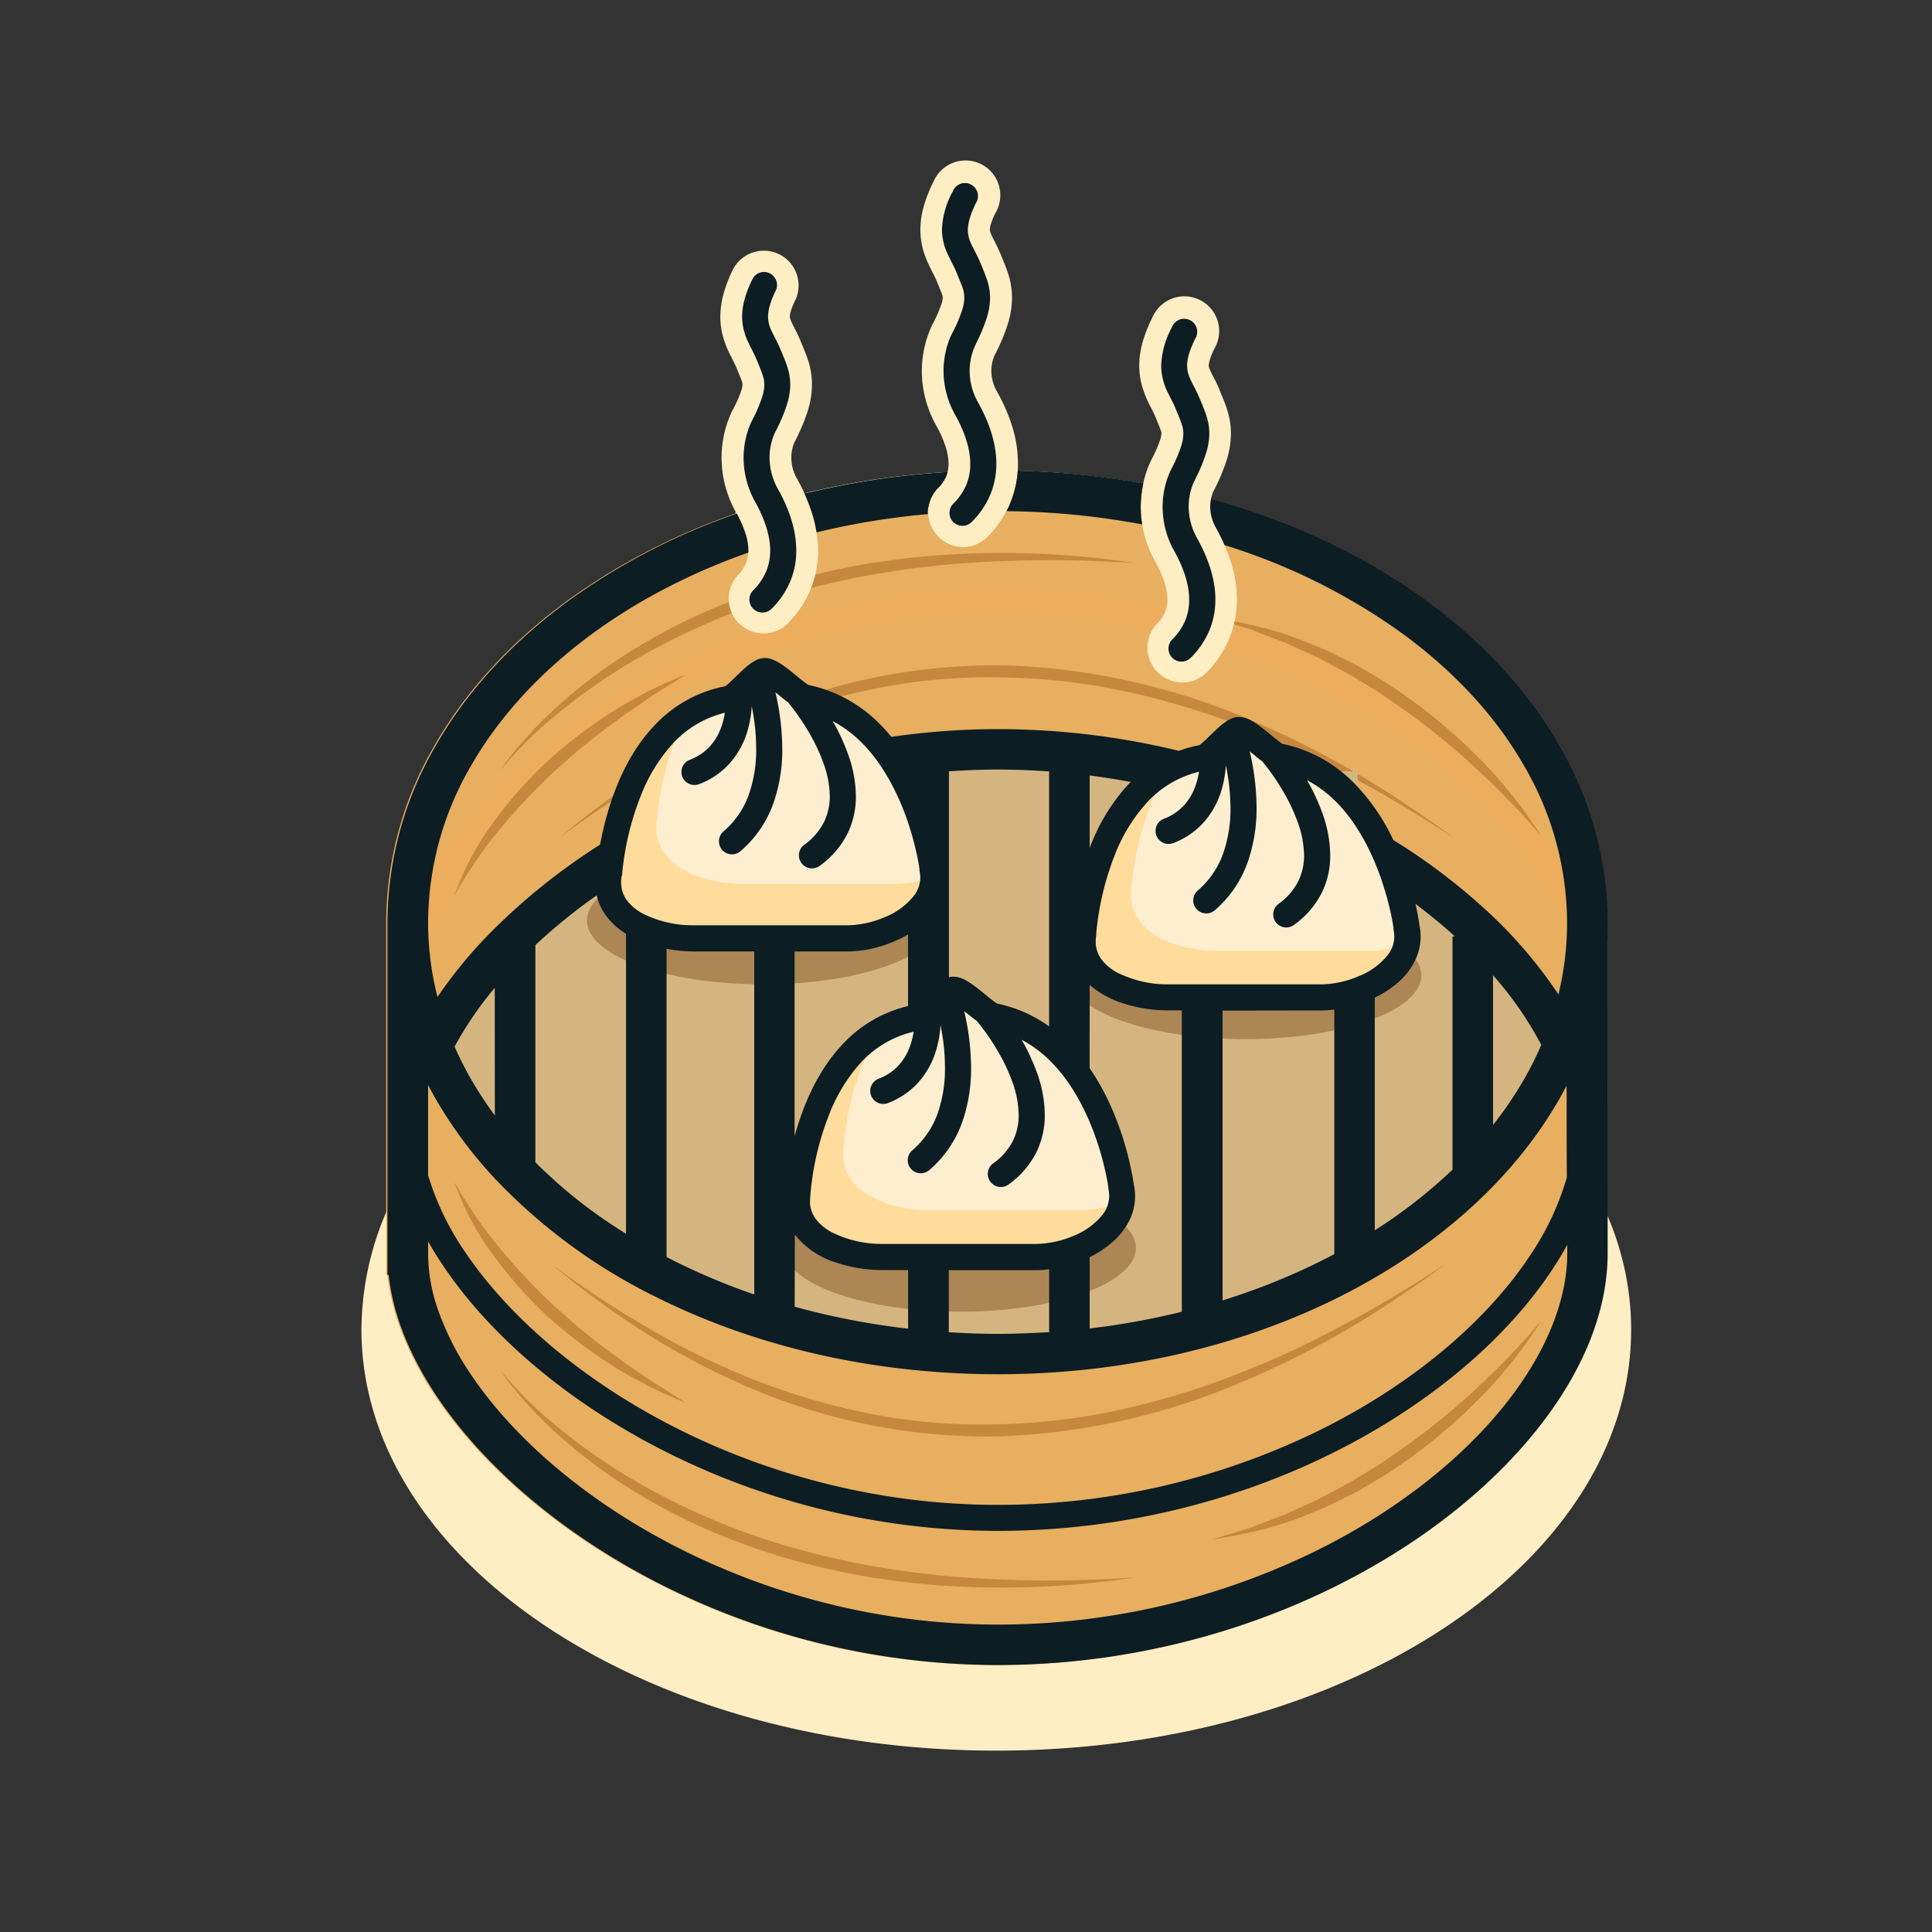<svg id="Layer_1" data-name="Layer 1" xmlns="http://www.w3.org/2000/svg" viewBox="0 0 500 500"><rect x="0" y="0" width="500" height="500" fill="#333333" stroke="none"/><defs><style>.cls-1{fill:#ffeec4;}.cls-2{fill:#fdf4cd;}.cls-3{fill:#e7af5f;}.cls-4{fill:#edad5d;}.cls-5{fill:#c6883e;}.cls-6{fill:#d5b57f;}.cls-7{fill:#ac8654;}.cls-8{fill:#fdeed0;}.cls-9{fill:#ffdc9b;}.cls-10{fill:#0c1d24;}</style></defs><title>XLB_coloured</title><path class="cls-1" d="M410.06,330.51s-27.58,93.94-152.23,93.94S105,330.51,105,330.51V304h0a77.61,77.61,0,0,0-11.46,40.06c0,60.17,73.56,109,164.3,109s164.3-48.78,164.3-108.95c0-14.52-4.3-28.37-12.07-41Z"/><path class="cls-2" d="M244.86,122.17a205.88,205.88,0,0,0-37,5.58"/><path class="cls-2" d="M295.53,125.11a211.72,211.72,0,0,0-32.5-3.29"/><path class="cls-3" d="M190.21,132.66l.14.26a167.22,167.22,0,0,0-43.56,22.56c-14.32,10.49-26,23-34.15,37.13a91.54,91.54,0,0,0-12.7,46.11c0,.2,0,.39,0,.59h0v90.61h.3a58.91,58.91,0,0,0,3.11,13.27c3.87,10.85,10.79,21.65,20.09,31.83,14,15.28,33.35,29.2,56.35,39.36a193.65,193.65,0,0,0,78,16.55c43.3,0,82.44-14.16,111-34.36,14.27-10.11,25.9-21.74,34-34s12.86-25.31,12.87-38.13c0-.45,0-5.59,0-12.82,0-.43,0-.86,0-1.28,0-1.65-.16-65.75-.16-65.76V244c.1-1.74.16-3.49.16-5.25A91.54,91.54,0,0,0,403,192.61c-12.22-21.13-32.39-38.81-57.52-51.24a183.38,183.38,0,0,0-32.43-12.26"/><path class="cls-4" d="M109.27,256.85v-.27H105.9V260h3.38v-3.38c0-9.91,4-21,11.43-32.15,11.19-16.65,30.16-33.1,54.08-45.3a185.21,185.21,0,0,1,83.75-20.19c41.4,0,78.94,13.61,106,32.78,13.52,9.57,24.4,20.53,31.85,31.77s11.44,22.71,11.43,33.36h6.75c0-12.34-4.56-25-12.56-37.09-12-18.09-31.79-34.91-56.61-47.29a195.67,195.67,0,0,0-86.84-20.28c-42.87,0-81.66,14.68-109.85,34.92-14.1,10.13-25.57,21.66-33.57,33.56s-12.58,24.2-12.59,35.91h3.37v-3.37h-3.38v3.64Z"/><path class="cls-5" d="M144.9,216.71a256.91,256.91,0,0,1,26.18-17.18,192.9,192.9,0,0,1,28.14-13.42,174.24,174.24,0,0,1,29.91-8.41,149.18,149.18,0,0,1,30.93-2.37,164.11,164.11,0,0,1,30.83,3.52,205.05,205.05,0,0,1,29.83,8.87,238.85,238.85,0,0,1,28.38,13c9.25,4.84,18.17,10.3,26.95,16a280.6,280.6,0,0,0-26.2-17.33,237,237,0,0,0-28.24-13.91,175.32,175.32,0,0,0-61.49-13.28,156.28,156.28,0,0,0-61.78,11.68,191.92,191.92,0,0,0-28.05,14.34A227.51,227.51,0,0,0,144.9,216.71Z"/><path class="cls-5" d="M117.67,231.65a112.05,112.05,0,0,1,11.84-17.22,159.34,159.34,0,0,1,14.29-15.1c2.62-2.27,5.14-4.67,7.91-6.77,1.35-1.08,2.67-2.22,4.06-3.26s2.81-2,4.21-3.09l2.1-1.56,2.17-1.44,4.34-3c2.92-1.92,5.95-3.67,8.88-5.66-3.24,1.36-6.49,2.76-9.66,4.33l-4.65,2.53-2.32,1.29-2.24,1.43A121.62,121.62,0,0,0,141.67,197,110,110,0,0,0,127.57,213,69.66,69.66,0,0,0,117.67,231.65Z"/><path class="cls-5" d="M398.89,216.43A117.72,117.72,0,0,0,382.56,196a138.5,138.5,0,0,0-20.17-16.86c-3.59-2.54-7.42-4.72-11.21-6.93-1.94-1-3.95-1.95-5.91-2.93l-3-1.44-3.07-1.2c-8.06-3.53-16.73-5.41-25.3-6.78,2.08.68,4.15,1.33,6.23,1.94l3.11.94c1,.35,2,.79,3,1.17l6.06,2.3,5.89,2.67,2.94,1.34,2.85,1.52c1.89,1,3.82,2,5.67,3.07l5.52,3.34c1.88,1.06,3.58,2.4,5.37,3.58a185.57,185.57,0,0,1,20.25,16l4.72,4.45c1.52,1.53,3.09,3,4.58,4.6C393.22,209.84,396.08,213.09,398.89,216.43Z"/><path class="cls-5" d="M129.46,199.38a105.28,105.28,0,0,1,16.07-15.66A150.63,150.63,0,0,1,163.93,171a175.73,175.73,0,0,1,41-17.46,210.51,210.51,0,0,1,21.8-5c3.69-.54,7.36-1.26,11.08-1.62l5.56-.65,5.59-.47a312.19,312.19,0,0,1,44.95-.05,227.35,227.35,0,0,0-45.1-2.39l-5.66.29-5.65.54c-3.78.29-7.51.94-11.26,1.42a199.81,199.81,0,0,0-22.17,4.93,186.08,186.08,0,0,0-21.39,7.71,155.91,155.91,0,0,0-20.05,10.69,132.41,132.41,0,0,0-18.12,13.65c-2.81,2.53-5.5,5.19-8,8A70.36,70.36,0,0,0,129.46,199.38Z"/><path class="cls-6" d="M110.8,265.63S140,353,253.17,350.71s152.36-78.93,152.36-78.93-17.51-39.34-39.4-44.9h-5.21s14.4,21.39-8.12,28-55.44,2.38-55.44,2.38-17.17-3.94-18-11,5.06-31.42,11.54-36.95,13.79-11.45,13.79-11.45-60.08-9.68-71.91-3.45c0,0,18.29,35.72.56,45.05s-59.87,2.36-59.87,2.36-20.48-.4-17.31-17.26C156.15,224.59,121.8,245.85,110.8,265.63Z"/><rect class="cls-6" x="187.14" y="223.49" width="16.13" height="115.98"/><rect class="cls-6" x="263.53" y="199.65" width="16.13" height="149.08"/><rect class="cls-6" x="297.81" y="199.65" width="16.13" height="149.08"/><polygon class="cls-6" points="351.37 328.49 335.24 334.96 335.24 199.65 351.37 199.65 351.37 328.49"/><polygon class="cls-6" points="382.67 305.08 368.41 319.44 368.41 230.05 384.54 237.62 382.67 305.08"/><ellipse class="cls-7" cx="197.51" cy="238.23" rx="45.61" ry="16.52"/><ellipse class="cls-7" cx="248.36" cy="322.95" rx="45.61" ry="16.52"/><ellipse class="cls-7" cx="322.24" cy="252.41" rx="45.61" ry="16.52"/><path class="cls-8" d="M268.16,325.77H228.43c-9.9,0-23.91-4.65-21.94-16.75,0,0,2.41-40.09,31-45.32,2-.36,7.06-7.17,9.28-7.17,2.44,0,8.36,6.46,10.48,6.89,28,5.67,32.9,44.05,32.9,44.05C292.65,318.73,278.06,325.77,268.16,325.77Z"/><path class="cls-8" d="M219.28,244H179.55c-9.9,0-23.9-4.64-21.93-16.74,0,0,2.4-40.09,31-45.33,2-.36,7.06-7.16,9.28-7.16,2.44,0,8.36,6.45,10.49,6.88,28,5.67,32.89,44.05,32.89,44.05C243.77,236.91,229.18,244,219.28,244Z"/><path class="cls-8" d="M342.05,259.21H302.31c-9.89,0-23.9-4.64-21.93-16.74,0,0,2.41-40.09,31-45.33,2-.36,7.06-7.16,9.29-7.16,2.44,0,8.36,6.45,10.48,6.88,28,5.67,32.89,44,32.89,44C366.54,252.17,351.94,259.21,342.05,259.21Z"/><polygon class="cls-6" points="136.04 305.97 122.87 294.08 122.87 252.01 136.04 239.5 136.04 305.97"/><polygon class="cls-6" points="383.06 305.97 392.65 294.08 392.65 252.01 383.06 239.5 383.06 305.97"/><path class="cls-9" d="M314.79,246.08c-9.9,0-23.91-4.64-21.94-16.74,0,0,.94-15.48,8.49-28.45-19.14,11.4-21,41.58-21,41.58-2,12.1,12,16.74,21.93,16.74h39.74c8.89,0,21.57-5.69,22.21-15a28.45,28.45,0,0,1-9.74,1.88Z"/><path class="cls-9" d="M192,228.72c-9.9,0-23.9-4.65-21.93-16.75,0,0,.93-15.47,8.48-28.45-19.13,11.41-21,41.58-21,41.58-2,12.1,12,16.75,21.94,16.75H219.3c8.89,0,21.58-5.69,22.21-15a28.47,28.47,0,0,1-9.74,1.89Z"/><path class="cls-9" d="M240.29,313.16c-9.89,0-23.9-4.64-21.93-16.75,0,0,.94-15.47,8.49-28.44-19.14,11.4-21,41.57-21,41.57-2,12.11,12,16.75,21.93,16.75h39.73c8.9,0,21.58-5.69,22.22-15a28.52,28.52,0,0,1-9.74,1.89Z"/><path class="cls-1" d="M318.62,145.62a47.12,47.12,0,0,0-3.9-9h0a11,11,0,0,1-1.51-5.48,10.26,10.26,0,0,1,.55-3.31,5.46,5.46,0,0,1,.32-.79v0l.1-.15.15-.31a50.49,50.49,0,0,0,3.1-7.41,23.52,23.52,0,0,0,1.14-7,20.57,20.57,0,0,0-1.11-6.53c-.6-1.78-1.2-3.1-1.7-4.37-1-2.58-2.08-4.3-2.51-5.28a7.63,7.63,0,0,1-.37-.95,2.12,2.12,0,0,1-.06-.44,5.37,5.37,0,0,1,.23-1.28,17.28,17.28,0,0,1,1.28-3.16,9,9,0,1,0-16.09-8,35.77,35.77,0,0,0-2.52,6.35,22.78,22.78,0,0,0-.89,6.13,19.75,19.75,0,0,0,.66,5,27,27,0,0,0,2.11,5.32c.67,1.31,1.15,2.23,1.45,3,.66,1.63,1.14,2.76,1.34,3.37a2.51,2.51,0,0,1,.19.85,5.74,5.74,0,0,1-.33,1.61,32.76,32.76,0,0,1-1.95,4.58,24.13,24.13,0,0,0-1.56,3.61,28,28,0,0,0-1.53,9.17A29.09,29.09,0,0,0,299,145.36h0a28.89,28.89,0,0,1,2.42,5.52,14.73,14.73,0,0,1,.72,4.29,8.39,8.39,0,0,1-.61,3.24,9.41,9.41,0,0,1-2.15,3.08,9,9,0,0,0,12.72,12.72,27.56,27.56,0,0,0,6-8.89,26.48,26.48,0,0,0,2-10.15A32.8,32.8,0,0,0,318.62,145.62Z"/><path class="cls-1" d="M262,110.48a47.12,47.12,0,0,0-3.9-9h0A11,11,0,0,1,256.56,96a10.38,10.38,0,0,1,.55-3.32,7.46,7.46,0,0,1,.32-.78l0,0,.09-.15.15-.31a50.58,50.58,0,0,0,3.1-7.42,23.08,23.08,0,0,0,1.14-7,20.3,20.3,0,0,0-1.11-6.53c-.6-1.78-1.2-3.1-1.7-4.37-1.05-2.58-2.08-4.31-2.5-5.28a6.24,6.24,0,0,1-.38-1,1.54,1.54,0,0,1-.05-.43,4.62,4.62,0,0,1,.22-1.28A18.06,18.06,0,0,1,257.69,55a9,9,0,1,0-16.09-8,35.77,35.77,0,0,0-2.52,6.35,22.78,22.78,0,0,0-.89,6.13,19.81,19.81,0,0,0,.66,5A27,27,0,0,0,241,69.81c.67,1.31,1.15,2.23,1.45,3,.66,1.63,1.15,2.76,1.34,3.37a2.51,2.51,0,0,1,.19.85,5.39,5.39,0,0,1-.33,1.61,34.21,34.21,0,0,1-1.94,4.58,22.89,22.89,0,0,0-1.57,3.61A28,28,0,0,0,238.57,96a29,29,0,0,0,3.77,14.21h0a28.28,28.28,0,0,1,2.42,5.52,14.73,14.73,0,0,1,.72,4.29,8.39,8.39,0,0,1-.61,3.24,9.62,9.62,0,0,1-2.15,3.08,9,9,0,0,0,12.73,12.72,27.53,27.53,0,0,0,6-8.89,26.3,26.3,0,0,0,2-10.15A32.75,32.75,0,0,0,262,110.48Z"/><path class="cls-1" d="M210.19,132.93a46.24,46.24,0,0,0-3.9-9h0a11,11,0,0,1-1.5-5.47,10.06,10.06,0,0,1,.55-3.32,7.15,7.15,0,0,1,.31-.78l0,0,.09-.15.16-.31a50.58,50.58,0,0,0,3.1-7.42,23.51,23.51,0,0,0,1.14-7A20.52,20.52,0,0,0,209.05,93c-.6-1.78-1.2-3.1-1.71-4.38-1.05-2.57-2.08-4.3-2.5-5.27a7,7,0,0,1-.37-1,2.12,2.12,0,0,1-.06-.43,4.72,4.72,0,0,1,.22-1.29,18.27,18.27,0,0,1,1.29-3.15,9,9,0,0,0-16.1-8,35.78,35.78,0,0,0-2.51,6.36,22.72,22.72,0,0,0-.89,6.13,19.82,19.82,0,0,0,.65,5,27.17,27.17,0,0,0,2.12,5.31c.67,1.32,1.14,2.24,1.45,3,.66,1.62,1.14,2.76,1.34,3.37a2.47,2.47,0,0,1,.19.85,6.28,6.28,0,0,1-.33,1.61,32.77,32.77,0,0,1-2,4.57,23.89,23.89,0,0,0-1.57,3.61,28.62,28.62,0,0,0-1.53,9.18,29.08,29.08,0,0,0,3.78,14.21h0a29.89,29.89,0,0,1,2.42,5.53,14.68,14.68,0,0,1,.71,4.29,8.21,8.21,0,0,1-.61,3.24A9.57,9.57,0,0,1,191,148.8a9,9,0,0,0,12.72,12.72,27.49,27.49,0,0,0,6-8.9,26.4,26.4,0,0,0,2-10.14A32.42,32.42,0,0,0,210.19,132.93Z"/><path class="cls-10" d="M415.9,244.54V244c.11-1.74.17-3.49.17-5.25a91.65,91.65,0,0,0-12.7-46.11c-12.22-21.13-32.4-38.81-57.52-51.24a183.38,183.38,0,0,0-32.43-12.26,10.3,10.3,0,0,0-.21,2,11,11,0,0,0,1.51,5.48q1.21,2.2,2.21,4.46A159.13,159.13,0,0,1,363,164c13.3,9.74,24,21.26,31.27,33.91a81,81,0,0,1,11.29,40.86,78.43,78.43,0,0,1-2.24,18.59,118.89,118.89,0,0,0-17-20.21,158,158,0,0,0-25.73-19.75,53.32,53.32,0,0,0-10.11-14.68A36.4,36.4,0,0,0,332,192.52a3.18,3.18,0,0,1-.48-.28l-.39-.28,0,0c-.45-.33-1-.76-1.58-1.23-1.19-1-2.54-2.11-3.89-3.08a16,16,0,0,0-2.12-1.32,7.83,7.83,0,0,0-1.24-.52,5.12,5.12,0,0,0-4.16.42,14.56,14.56,0,0,0-2.79,2.05c-1.27,1.14-2.51,2.42-3.54,3.38-.51.48-1,.87-1.26,1.09l-.14.1a33.64,33.64,0,0,0-5.31,1.47,198.4,198.4,0,0,0-46.88-5.62,191.32,191.32,0,0,0-27.54,2,43.23,43.23,0,0,0-2.95-3.28,36.39,36.39,0,0,0-18.46-10.15,3.33,3.33,0,0,1-.47-.28l-.39-.28,0,0c-.45-.33-1-.76-1.58-1.23-1.19-1-2.54-2.11-3.89-3.08a16.08,16.08,0,0,0-2.13-1.32,7.83,7.83,0,0,0-1.24-.52,5.09,5.09,0,0,0-4.15.42,14.26,14.26,0,0,0-2.79,2.05c-1.27,1.14-2.52,2.42-3.55,3.38a15.48,15.48,0,0,1-1.25,1.09l-.15.1a33.74,33.74,0,0,0-18.36,10.21c-7,7.4-10.59,16.9-12.62,24.53-.6,2.28-1.05,4.4-1.39,6.25a162.07,162.07,0,0,0-25.95,20.38A120.91,120.91,0,0,0,113.22,258a78,78,0,0,1-2.43-19.27,81,81,0,0,1,11.29-40.86c11-19,29.49-35.42,53.09-47.08A167,167,0,0,1,193.68,143c0-.17,0-.34,0-.51a14.68,14.68,0,0,0-.71-4.29,28.45,28.45,0,0,0-2.29-5.27,167.32,167.32,0,0,0-43.55,22.56c-14.32,10.49-26,23-34.16,37.13a91.65,91.65,0,0,0-12.7,46.11c0,.2,0,.39,0,.59h0v90.61h.31a58.38,58.38,0,0,0,3.11,13.27C107.58,354,114.5,364.83,123.8,375c14,15.28,33.34,29.2,56.34,39.36a193.69,193.69,0,0,0,78,16.55c43.31,0,82.44-14.16,111-34.36,14.26-10.11,25.89-21.74,34.05-34s12.86-25.31,12.87-38.13c0-.45,0-5.6,0-12.82,0-.43,0-.86,0-1.28C416.07,308.65,415.9,244.55,415.9,244.54ZM394.45,356.73c-10.93,16.52-29.61,32.56-53.27,44.34a187,187,0,0,1-83,19.37c-40.87,0-78.05-14.07-104.82-33.3-13.38-9.61-24.14-20.49-31.45-31.37a72.94,72.94,0,0,1-8.31-16.1,44.58,44.58,0,0,1-2.8-15v-3.4q1.8,3.24,4,6.45c12,17.84,31.79,34.87,56.6,47.54a191.93,191.93,0,0,0,86.82,20.93c42.9,0,81.68-14,109.88-34,14.11-10,25.57-21.48,33.58-33.55,1.42-2.14,2.73-4.31,3.93-6.49v2.27C405.58,334.58,401.76,345.72,394.45,356.73ZM161,226.5v-.18h0a73.07,73.07,0,0,1,4.74-20.13,43.45,43.45,0,0,1,8.61-14,27,27,0,0,1,13.24-7.73,19.11,19.11,0,0,1-1.29,4.63,14.07,14.07,0,0,1-2.79,4.29,13.61,13.61,0,0,1-5,3.26,3.37,3.37,0,1,0,2.44,6.29,20.36,20.36,0,0,0,7.42-4.87,22,22,0,0,0,5.24-9.48,28.68,28.68,0,0,0,.94-5.81,55.51,55.51,0,0,1,1.15,10.94,35,35,0,0,1-1.79,11.6,22.4,22.4,0,0,1-6.66,9.85,3.37,3.37,0,0,0,4.37,5.14,29.19,29.19,0,0,0,8.65-12.75,41.67,41.67,0,0,0,2.18-13.84,64.77,64.77,0,0,0-1.78-14.55c.84.67,1.72,1.41,2.58,2.09.23.18.46.33.69.5a59.69,59.69,0,0,1,5.5,7.95,46.24,46.24,0,0,1,3.7,7.89,25.59,25.59,0,0,1,1.6,8.44,14.8,14.8,0,0,1-1.44,6.61,16.06,16.06,0,0,1-5.17,6,3.37,3.37,0,1,0,4,5.44,22.83,22.83,0,0,0,7.25-8.45,21.7,21.7,0,0,0,2.12-9.56,32.73,32.73,0,0,0-2-10.83,53,53,0,0,0-4-8.62,31.42,31.42,0,0,1,7.51,5.58c6,6,9.87,14.25,12.1,21a78.13,78.13,0,0,1,2.28,8.49c.22,1.06.37,1.91.47,2.48,0,.29.08.5.1.65l0,.15v0h0l0,.16,0,.16a8.46,8.46,0,0,1,.21,1.81,7.89,7.89,0,0,1-1.57,4.62,18,18,0,0,1-7.59,5.62,25.68,25.68,0,0,1-9.72,2.13H179.55a29,29,0,0,1-13-2.94,12.38,12.38,0,0,1-4.29-3.51,7.64,7.64,0,0,1-1.51-4.68,10.37,10.37,0,0,1,.15-1.69Zm18.58,19.74H195.2V335a166.59,166.59,0,0,1-22.69-9.68V245.55A38.65,38.65,0,0,0,179.55,246.24Zm72.56,17.51c.23.18.46.33.69.5a59.69,59.69,0,0,1,5.5,7.95,46.49,46.49,0,0,1,3.7,7.88,25.69,25.69,0,0,1,1.6,8.45,14.8,14.8,0,0,1-1.44,6.61,16.06,16.06,0,0,1-5.17,5.95,3.38,3.38,0,0,0,4,5.45,22.92,22.92,0,0,0,7.25-8.45,21.7,21.7,0,0,0,2.12-9.56,32.54,32.54,0,0,0-2-10.84,52.43,52.43,0,0,0-4-8.61,31.17,31.17,0,0,1,7.5,5.58c6,6,9.88,14.25,12.1,21a76.77,76.77,0,0,1,2.29,8.48c.22,1.07.37,1.92.47,2.49,0,.28.08.5.1.64l0,.16v0h0l0,.16,0,.16a8.46,8.46,0,0,1,.21,1.81,7.92,7.92,0,0,1-1.57,4.62,18.15,18.15,0,0,1-7.59,5.62,25.68,25.68,0,0,1-9.72,2.13H228.43a29,29,0,0,1-13-2.94,12.29,12.29,0,0,1-4.29-3.51,7.6,7.6,0,0,1-1.51-4.68,11.67,11.67,0,0,1,.14-1.7l0-.16v-.18h0a73.07,73.07,0,0,1,4.74-20.13,43.45,43.45,0,0,1,8.61-14A27,27,0,0,1,236.45,267a19.11,19.11,0,0,1-1.29,4.63,14.07,14.07,0,0,1-2.79,4.29,13.61,13.61,0,0,1-5,3.26,3.37,3.37,0,1,0,2.44,6.29,20.45,20.45,0,0,0,7.42-4.87,21.81,21.81,0,0,0,5.23-9.48,28.77,28.77,0,0,0,.95-5.81,55.51,55.51,0,0,1,1.15,10.94,35.28,35.28,0,0,1-1.79,11.6,22.48,22.48,0,0,1-6.66,9.85,3.37,3.37,0,0,0,4.37,5.14,29.19,29.19,0,0,0,8.65-12.75,41.75,41.75,0,0,0,2.18-13.84,64.94,64.94,0,0,0-1.78-14.56Zm89.94-2.25a27.85,27.85,0,0,0,3.24-.22v63.28q-2,1.08-4.09,2.1a171,171,0,0,1-24.83,9.88v-75ZM205.7,319.45l0,.05a21.59,21.59,0,0,0,10.5,7.19,37.76,37.76,0,0,0,12.19,2h6.63v15.17a193.81,193.81,0,0,1-29.36-5.68Zm52.48,25.75c-4.26,0-8.46-.16-12.63-.42V328.72h22.61a27.63,27.63,0,0,0,3.36-.23v16.26C267.12,345,262.68,345.2,258.18,345.2Zm-147.39-41V280.79c.71,1.36,1.43,2.71,2.2,4a113.21,113.21,0,0,0,15.07,20.21v.16h.16a146.26,146.26,0,0,0,42.29,30.86c25.14,12.43,55.28,19.62,87.67,19.63,43.19,0,82.38-12.78,111-33.74,14.32-10.48,26-23,34.16-37.12.73-1.27,1.42-2.55,2.1-3.84,0,7.71,0,16.29.06,23.77A72.11,72.11,0,0,1,396,324.9c-11.16,16.86-30.08,33.07-54,45a188.93,188.93,0,0,1-83.84,19.56c-41.3,0-78.83-14.2-105.91-33.65-13.54-9.72-24.45-20.74-31.91-31.84A71.53,71.53,0,0,1,110.79,304.17Zm265.12-61.84V302.7a131.64,131.64,0,0,1-20.12,15.71V258.18a27,27,0,0,0,6.12-4A18.18,18.18,0,0,0,366,249a14.26,14.26,0,0,0,1.66-6.64,15.26,15.26,0,0,0-.32-3h0c0-.09-.28-2.17-1-5.42q5.39,4.05,10.14,8.35Zm-18.13-13.88a78.54,78.54,0,0,1,2.29,8.49c.22,1.06.37,1.91.46,2.48.05.29.08.5.1.65l0,.15v0h0l0,.16,0,.16a7.66,7.66,0,0,1-1.36,6.43,18,18,0,0,1-7.59,5.62,25.67,25.67,0,0,1-9.71,2.13H302.31a29.06,29.06,0,0,1-12.95-2.94,12.48,12.48,0,0,1-4.29-3.51,7.63,7.63,0,0,1-1.5-4.68,10.51,10.51,0,0,1,.14-1.7l0-.16v-.18h0a73.27,73.27,0,0,1,4.73-20.13,43.63,43.63,0,0,1,8.61-14,27,27,0,0,1,13.25-7.73,19.58,19.58,0,0,1-1.29,4.63,14.29,14.29,0,0,1-2.8,4.29,13.57,13.57,0,0,1-5,3.26,3.37,3.37,0,1,0,2.43,6.29,20.36,20.36,0,0,0,7.42-4.87,21.84,21.84,0,0,0,5.24-9.48,28.77,28.77,0,0,0,.95-5.81A56.27,56.27,0,0,1,318.45,209a35,35,0,0,1-1.8,11.6,22.46,22.46,0,0,1-6.65,9.85,3.37,3.37,0,1,0,4.37,5.14A29.27,29.27,0,0,0,323,222.83,42.19,42.19,0,0,0,325.2,209a64.77,64.77,0,0,0-1.78-14.55c.84.67,1.72,1.41,2.58,2.09.23.18.46.33.69.5a60.71,60.71,0,0,1,5.5,7.95,47.28,47.28,0,0,1,3.7,7.88,26.22,26.22,0,0,1,1.6,8.45,14.94,14.94,0,0,1-1.44,6.61,16.15,16.15,0,0,1-5.17,6,3.37,3.37,0,1,0,4,5.44,23,23,0,0,0,7.26-8.45,21.7,21.7,0,0,0,2.12-9.56,32.69,32.69,0,0,0-2-10.83,53,53,0,0,0-4-8.62,31.37,31.37,0,0,1,7.5,5.58C351.71,213.45,355.55,221.69,357.78,228.45ZM282,254.89a24.26,24.26,0,0,0,8.11,4.59,37.68,37.68,0,0,0,12.18,2h3.56v78A194.48,194.48,0,0,1,282,343.8V325.35a26.78,26.78,0,0,0,6-4,18.39,18.39,0,0,0,4.11-5.15,14.25,14.25,0,0,0,1.65-6.64,14.53,14.53,0,0,0-.32-3h0a80.21,80.21,0,0,0-6.23-20.88,61.54,61.54,0,0,0-5.22-9.25Zm-47,5.47a33.85,33.85,0,0,0-16.94,9.89c-6.75,7.18-10.36,16.32-12.42,23.83V246.24h13.58a30.57,30.57,0,0,0,8.25-1.21,33.57,33.57,0,0,0,7.53-3.18ZM156.86,237a18.27,18.27,0,0,0,5.15,4.66v77.63c-3-1.86-5.89-3.79-8.66-5.82a124.64,124.64,0,0,1-14.79-12.68V244.58a149.78,149.78,0,0,1,15.87-12.87A14.42,14.42,0,0,0,156.86,237Zm-28.8,51.67a100.27,100.27,0,0,1-6-9.1,91.23,91.23,0,0,1-4.41-8.71,92,92,0,0,1,10.39-15.21Zm270.83-18.26a90.21,90.21,0,0,1-4.61,9.16,97.17,97.17,0,0,1-7.88,11.56V252.41A91.15,91.15,0,0,1,398.89,270.43ZM292,203a50.51,50.51,0,0,0-10,16.47V200.69q5.39.69,10.65,1.69C292.45,202.6,292.22,202.81,292,203Zm-20.49-3.38v66a35.4,35.4,0,0,0-13.41-5.89,5,5,0,0,1-.47-.28l-.39-.28,0,0c-.45-.33-1-.76-1.58-1.24-1.2-1-2.54-2.1-3.9-3.07a16.43,16.43,0,0,0-2.12-1.33,8.89,8.89,0,0,0-1.24-.51,5.4,5.4,0,0,0-1.63-.26,5.11,5.11,0,0,0-1.19.16V199.62c4.17-.29,8.38-.46,12.63-.46C262.68,199.16,267.12,199.34,271.52,199.65Z"/><path class="cls-10" d="M210.2,132.93a36.65,36.65,0,0,1,1.12,4.85,194.68,194.68,0,0,1,28.8-4.73,8.94,8.94,0,0,1,2.6-6.7,9.62,9.62,0,0,0,2.15-3.08,10.06,10.06,0,0,0,.35-1.1,206,206,0,0,0-37,5.58A43.5,43.5,0,0,1,210.2,132.93Z"/><path class="cls-10" d="M261.48,130.18c-.3.71-.64,1.41-1,2.11a200.2,200.2,0,0,1,35.13,3.43,27.61,27.61,0,0,1,.29-10.61,211.85,211.85,0,0,0-32.5-3.29A25.9,25.9,0,0,1,261.48,130.18Z"/><path class="cls-10" d="M199.33,142.48a14,14,0,0,1-1.05,5.4,15.13,15.13,0,0,1-3.35,4.89,3.37,3.37,0,0,0,4.77,4.77,21.89,21.89,0,0,0,4.81-7.07,20.42,20.42,0,0,0,1.56-8c0-5.25-1.77-10.56-4.69-15.83a16.67,16.67,0,0,1-2.22-8.2,15.82,15.82,0,0,1,.86-5.15,11.14,11.14,0,0,1,.57-1.39,3.06,3.06,0,0,1,.16-.32l0,0,.06-.09.06-.12a45.21,45.21,0,0,0,2.76-6.57,17.91,17.91,0,0,0,.89-5.28,15,15,0,0,0-.83-4.76c-.47-1.41-1-2.67-1.59-4.06-.84-2.09-1.79-3.68-2.39-5a8.55,8.55,0,0,1-.94-3.73c0-1.51.45-3.65,2.1-7a3.37,3.37,0,0,0-6-3h0c-1.94,3.88-2.81,7.08-2.81,10a15.12,15.12,0,0,0,1.56,6.54c.82,1.78,1.66,3.21,2.26,4.72s1.13,2.71,1.45,3.68a7.77,7.77,0,0,1,.48,2.63,10.81,10.81,0,0,1-.59,3.28,36.92,36.92,0,0,1-2.32,5.49,18.72,18.72,0,0,0-1.24,2.85,22.53,22.53,0,0,0-1.22,7.35,23.44,23.44,0,0,0,3.06,11.48C198,134.52,199.33,138.8,199.33,142.48Z"/><path class="cls-10" d="M246.7,135.09a3.37,3.37,0,0,0,4.77,0,21.82,21.82,0,0,0,4.82-7.07,20.75,20.75,0,0,0,1.56-8c0-5.25-1.78-10.56-4.7-15.82A16.68,16.68,0,0,1,250.94,96a16.18,16.18,0,0,1,.85-5.15c.22-.61.43-1.09.57-1.39.07-.15.13-.26.16-.32l0,0,0-.09.06-.11a44.62,44.62,0,0,0,2.76-6.58,17.54,17.54,0,0,0,.89-5.28,14.84,14.84,0,0,0-.82-4.75c-.48-1.42-1-2.68-1.59-4.07-.85-2.09-1.79-3.68-2.4-5a8.55,8.55,0,0,1-.94-3.73c0-1.51.45-3.65,2.1-7a3.37,3.37,0,1,0-6-3h0a22.29,22.29,0,0,0-2.81,10A15.35,15.35,0,0,0,245.37,66c.82,1.77,1.67,3.2,2.26,4.71s1.13,2.71,1.46,3.69a7.9,7.9,0,0,1,.47,2.62,11.06,11.06,0,0,1-.58,3.28,38.54,38.54,0,0,1-2.32,5.5,17.49,17.49,0,0,0-1.25,2.85A22.78,22.78,0,0,0,244.19,96a23.3,23.3,0,0,0,3.07,11.48c2.55,4.59,3.85,8.87,3.84,12.55a13.93,13.93,0,0,1-1,5.4,15.16,15.16,0,0,1-3.36,4.89A3.37,3.37,0,0,0,246.7,135.09Z"/><path class="cls-10" d="M307.75,155.17a13.89,13.89,0,0,1-1,5.4,15.36,15.36,0,0,1-3.36,4.9,3.37,3.37,0,1,0,4.77,4.77,22,22,0,0,0,4.82-7.08,20.75,20.75,0,0,0,1.56-8c0-5.25-1.78-10.55-4.7-15.82a16.68,16.68,0,0,1-2.21-8.21,15.78,15.78,0,0,1,.85-5.14,11.42,11.42,0,0,1,.57-1.4c.07-.15.13-.25.16-.31l0-.05.05-.1.06-.11a44.18,44.18,0,0,0,2.76-6.58,17.54,17.54,0,0,0,.89-5.28,14.84,14.84,0,0,0-.82-4.75c-.48-1.42-1-2.68-1.59-4.06-.85-2.09-1.79-3.69-2.4-5a8.59,8.59,0,0,1-.94-3.74c0-1.5.45-3.65,2.1-6.95a3.37,3.37,0,1,0-6-3h0a22.29,22.29,0,0,0-2.81,10,15.35,15.35,0,0,0,1.55,6.55c.82,1.77,1.66,3.2,2.26,4.71s1.13,2.71,1.45,3.69a7.71,7.71,0,0,1,.48,2.62,11.06,11.06,0,0,1-.58,3.28,37.65,37.65,0,0,1-2.33,5.5,18.8,18.8,0,0,0-1.24,2.85,22.78,22.78,0,0,0-1.22,7.34,23.45,23.45,0,0,0,3.06,11.49C306.46,147.21,307.76,151.49,307.75,155.17Z"/><path class="cls-5" d="M142.82,327.22A258,258,0,0,0,169,344.4a192.36,192.36,0,0,0,28.14,13.42,173.2,173.2,0,0,0,29.92,8.41A149.1,149.1,0,0,0,258,368.61a163.41,163.41,0,0,0,30.84-3.53,204.93,204.93,0,0,0,29.82-8.87,239,239,0,0,0,28.39-13c9.25-4.83,18.16-10.3,26.94-16a281.22,281.22,0,0,1-26.19,17.34,239.39,239.39,0,0,1-28.25,13.9A174.87,174.87,0,0,1,258,371.74a156.1,156.1,0,0,1-61.78-11.68,192.31,192.31,0,0,1-28-14.34A226.37,226.37,0,0,1,142.82,327.22Z"/><path class="cls-5" d="M117.67,306a111.57,111.57,0,0,0,11.84,17.22,159.34,159.34,0,0,0,14.29,15.1c2.62,2.27,5.14,4.67,7.91,6.77,1.35,1.08,2.67,2.22,4.06,3.26s2.81,2.05,4.21,3.09l2.1,1.56,2.17,1.45,4.34,2.94c2.92,1.92,5.95,3.68,8.88,5.66-3.24-1.36-6.49-2.76-9.66-4.33l-4.65-2.53-2.32-1.29-2.24-1.43a120.84,120.84,0,0,1-16.93-12.84,110.47,110.47,0,0,1-14.1-15.92A69.86,69.86,0,0,1,117.67,306Z"/><path class="cls-5" d="M398.89,341.79a117.72,117.72,0,0,1-16.33,20.47,139.13,139.13,0,0,1-20.17,16.86c-3.59,2.54-7.42,4.72-11.21,6.92-1.94,1-3.95,2-5.91,2.94l-3,1.44-3.07,1.2c-8.06,3.53-16.73,5.41-25.3,6.78,2.08-.68,4.15-1.33,6.23-1.95l3.11-.93c1-.35,2-.79,3-1.17l6.06-2.3,5.89-2.67L341.2,388l2.85-1.52c1.89-1,3.82-2,5.67-3.06l5.52-3.35c1.88-1.05,3.58-2.39,5.37-3.57a185.57,185.57,0,0,0,20.25-16l4.72-4.45c1.52-1.53,3.09-3,4.58-4.6C393.22,348.38,396.08,345.12,398.89,341.79Z"/><path class="cls-5" d="M129.46,354.61a105.28,105.28,0,0,0,16.07,15.66A149.53,149.53,0,0,0,163.93,383a176.18,176.18,0,0,0,41,17.47,207.91,207.91,0,0,0,21.8,5c3.69.54,7.36,1.26,11.08,1.62l5.56.65,5.59.47a310.76,310.76,0,0,0,44.95,0,228.11,228.11,0,0,1-45.1,2.4l-5.66-.29-5.65-.54c-3.78-.3-7.51-.95-11.26-1.43a199.81,199.81,0,0,1-22.17-4.93,182.38,182.38,0,0,1-21.39-7.71,155.91,155.91,0,0,1-20.05-10.69,132.41,132.41,0,0,1-18.12-13.65c-2.81-2.53-5.5-5.19-8-8A70.36,70.36,0,0,1,129.46,354.61Z"/></svg>